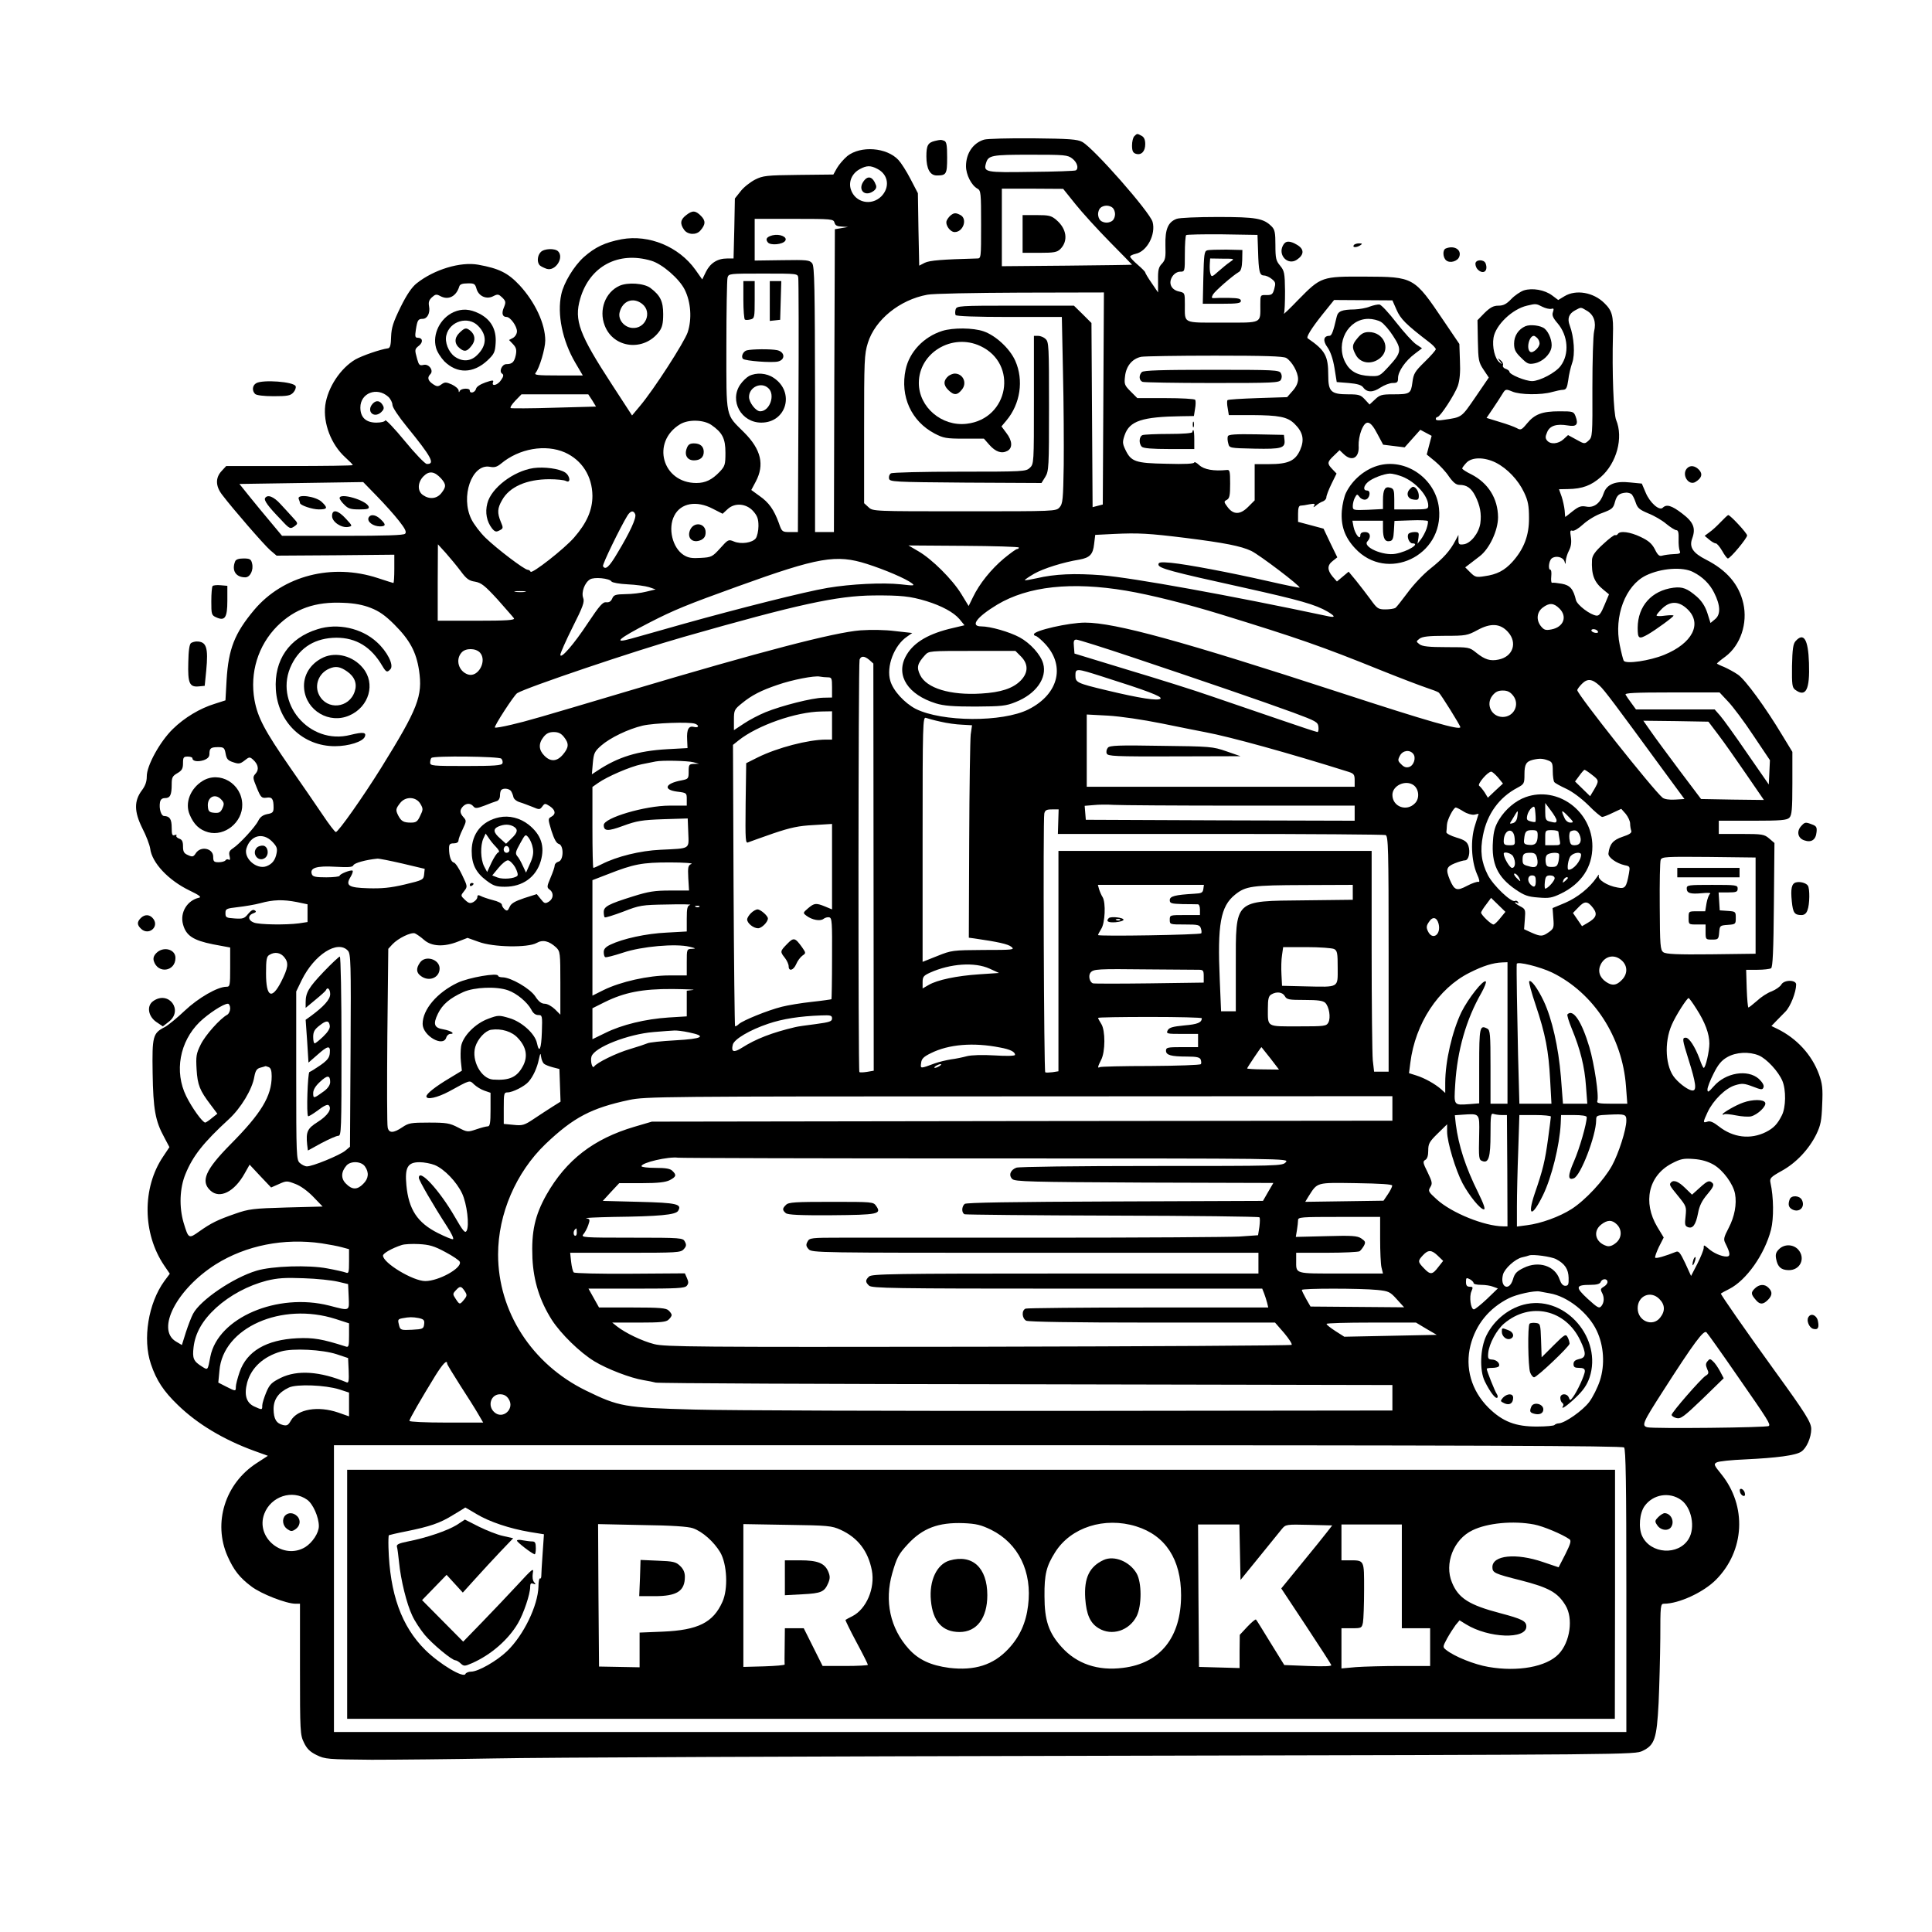 <?xml version="1.0" standalone="no"?>
<!DOCTYPE svg PUBLIC "-//W3C//DTD SVG 20010904//EN"
 "http://www.w3.org/TR/2001/REC-SVG-20010904/DTD/svg10.dtd">
<svg version="1.0" xmlns="http://www.w3.org/2000/svg"
 width="1024pt" height="1024pt" viewBox="0 0 1024 1024"
 preserveAspectRatio="xMidYMid meet">

<g transform="translate(0,1024) scale(0.1,-0.1)"
fill="#000000" stroke="none">
<path d="M6012 9518 c-7 -7 -12 -29 -12 -49 0 -29 5 -39 20 -44 29 -9 50 12
50 51 0 23 -6 37 -19 44 -24 13 -24 13 -39 -2z"/>
<path d="M5216 9500 c-59 -18 -96 -73 -96 -141 0 -45 29 -102 61 -119 18 -10
19 -24 19 -190 0 -180 0 -180 -22 -180 -183 -5 -251 -10 -277 -23 l-29 -15 -4
192 -3 192 -39 75 c-21 41 -50 86 -64 101 -62 67 -200 77 -271 21 -20 -17 -44
-45 -55 -64 l-19 -34 -185 -2 c-170 -2 -188 -4 -230 -25 -25 -13 -60 -40 -76
-61 l-31 -39 -3 -159 -4 -159 -34 0 c-51 0 -89 -24 -112 -70 l-20 -41 -36 51
c-88 123 -246 188 -391 162 -89 -17 -141 -42 -201 -95 -52 -47 -106 -136 -119
-197 -23 -105 6 -246 74 -362 l40 -68 -131 0 c-109 0 -129 2 -119 14 20 24 51
128 51 171 0 89 -54 204 -136 293 -62 66 -109 89 -219 109 -94 17 -234 -25
-327 -99 -25 -20 -52 -59 -85 -126 -39 -80 -48 -108 -50 -156 -1 -44 -5 -60
-16 -62 -43 -6 -137 -39 -173 -59 -80 -47 -147 -149 -160 -243 -12 -95 31
-208 106 -276 22 -20 40 -38 40 -41 0 -3 -151 -5 -335 -5 l-336 0 -24 -26
c-34 -36 -33 -81 3 -127 56 -74 221 -264 254 -293 l34 -29 312 2 312 3 0 -75
c0 -41 -2 -75 -5 -75 -2 0 -39 12 -82 26 -243 80 -503 13 -656 -169 -104 -124
-136 -207 -146 -371 l-6 -108 -56 -18 c-79 -24 -162 -74 -223 -134 -68 -66
-139 -195 -138 -251 0 -28 -8 -50 -26 -74 -42 -56 -41 -113 2 -200 21 -40 39
-89 42 -108 9 -76 97 -169 209 -223 50 -24 65 -35 50 -38 -63 -14 -102 -79
-85 -141 16 -60 54 -85 159 -106 l91 -17 0 -104 c0 -98 -1 -104 -20 -104 -47
0 -149 -59 -221 -127 -41 -39 -89 -78 -106 -87 -63 -32 -67 -48 -64 -243 3
-192 14 -254 61 -340 l28 -53 -34 -51 c-111 -165 -109 -406 6 -576 l30 -44
-29 -39 c-85 -117 -116 -308 -71 -440 29 -86 67 -144 143 -217 104 -101 243
-184 405 -243 l72 -26 -60 -39 c-167 -108 -232 -316 -154 -493 33 -74 64 -114
127 -161 51 -39 185 -91 233 -91 l24 0 0 -347 c0 -330 1 -349 21 -389 15 -32
32 -49 67 -66 45 -22 58 -23 292 -25 135 0 427 3 650 7 223 5 1674 11 3224 14
2819 6 2819 6 2862 26 64 31 75 63 85 254 4 88 8 243 9 344 0 174 1 182 20
182 78 0 208 60 274 126 154 154 166 392 29 561 -39 48 -41 53 -24 62 10 6 78
13 152 16 166 8 267 21 296 41 28 18 53 75 53 120 0 35 -30 83 -191 305 -157
217 -291 410 -288 413 2 2 22 13 44 24 91 46 188 183 222 315 15 60 14 172 -3
248 -5 24 0 30 59 63 77 42 145 115 184 194 23 48 28 72 31 158 4 85 1 110
-17 160 -38 104 -118 190 -219 240 l-33 16 23 24 c13 13 36 37 51 52 27 27 57
104 57 144 0 26 -65 26 -79 -1 -6 -10 -28 -26 -50 -35 -23 -8 -58 -31 -79 -51
-22 -19 -42 -35 -45 -35 -3 0 -7 45 -9 100 l-3 100 60 0 c33 0 65 4 72 8 9 5
13 95 15 336 l3 328 -28 24 c-26 22 -36 24 -148 24 l-119 0 0 35 0 35 179 0
c150 0 182 3 195 16 13 13 16 44 16 182 l0 167 -53 87 c-88 147 -196 295 -235
322 -20 14 -54 32 -74 41 -21 8 -38 17 -38 18 0 2 20 19 45 37 80 60 119 176
95 282 -23 101 -88 176 -198 232 -69 35 -90 66 -73 112 20 55 7 87 -54 133
-55 42 -82 50 -102 30 -18 -18 -69 27 -91 81 l-20 47 -62 6 c-79 9 -124 -10
-140 -57 -17 -52 -51 -79 -92 -71 -28 5 -40 1 -72 -24 -21 -17 -39 -31 -40
-31 0 0 -2 16 -3 35 -2 19 -9 52 -16 73 l-14 39 48 1 c76 1 123 19 174 64 84
74 120 208 81 302 -14 33 -22 252 -17 451 3 101 -4 128 -45 168 -58 58 -151
74 -212 37 l-33 -20 -32 24 c-40 30 -105 41 -150 27 -18 -6 -49 -27 -67 -46
-26 -27 -42 -35 -68 -35 -26 0 -43 -9 -73 -38 l-38 -39 2 -110 c2 -101 4 -113
30 -152 l28 -42 -71 -104 c-75 -109 -70 -106 -167 -120 -28 -5 -43 -3 -43 4 0
6 4 11 9 11 14 0 91 118 108 165 10 31 14 72 11 133 l-3 89 -84 124 c-156 231
-157 232 -416 233 -230 1 -233 0 -354 -123 -46 -48 -80 -80 -76 -73 4 7 6 61
6 119 -1 97 -4 108 -26 135 -22 26 -25 39 -25 109 0 65 -3 82 -20 99 -43 43
-82 50 -286 50 -106 0 -204 -4 -218 -10 -45 -17 -61 -55 -59 -139 2 -65 0 -78
-18 -98 -18 -18 -22 -34 -21 -87 l0 -66 -34 50 c-19 27 -34 53 -34 56 0 4 -18
22 -40 41 -22 19 -40 38 -40 43 0 5 13 11 30 15 60 13 107 103 89 169 -15 53
-312 391 -373 424 -26 14 -68 17 -261 19 -126 1 -243 -2 -259 -7z m468 -101
c25 -19 35 -52 18 -62 -4 -3 -110 -7 -235 -8 -244 -4 -255 -2 -241 46 12 42
29 45 235 45 183 0 198 -1 223 -21z m-1034 -54 c59 -30 68 -98 21 -146 -53
-52 -138 -33 -161 36 -14 42 6 87 48 109 35 19 56 20 92 1z m1050 -187 c36
-45 118 -135 183 -201 64 -65 117 -119 117 -120 0 -1 -155 -3 -345 -5 l-345
-3 0 205 0 206 163 0 162 -1 65 -81z m198 -20 c7 -7 12 -21 12 -33 0 -12 -5
-26 -12 -33 -7 -7 -21 -12 -33 -12 -12 0 -26 5 -33 12 -7 7 -12 21 -12 33 0
12 5 26 12 33 7 7 21 12 33 12 12 0 26 -5 33 -12z m-1475 -78 c4 -15 14 -20
39 -21 l33 -2 -35 -6 -35 -6 -3 -802 -2 -803 -50 0 -50 0 0 703 c-1 599 -3
705 -15 721 -14 18 -27 19 -160 17 l-145 -2 0 110 0 111 209 0 c200 0 209 -1
214 -20z m2245 -150 c3 -109 8 -130 31 -130 10 0 29 -8 42 -19 20 -16 21 -22
13 -52 -8 -30 -14 -33 -42 -33 -32 1 -32 1 -32 -50 0 -103 14 -96 -200 -96
-214 0 -200 -7 -200 95 0 63 0 63 -31 70 -42 9 -58 45 -35 80 10 15 26 25 41
25 25 0 25 1 25 93 0 52 3 97 7 101 4 3 90 5 192 4 l186 -3 3 -85z m-3216 -52
c58 -17 148 -95 177 -153 33 -66 39 -155 16 -226 -18 -53 -180 -305 -254 -392
l-41 -49 -106 163 c-174 267 -202 341 -169 455 50 173 202 254 377 202z m779
-90 c2 -13 3 -321 1 -685 l-3 -663 -42 0 c-41 0 -43 1 -59 48 -26 71 -53 109
-102 143 l-44 32 24 45 c47 89 28 170 -62 260 -100 100 -94 69 -94 457 0 187
3 350 6 363 6 22 8 22 189 22 182 0 183 0 186 -22z m-1705 -60 c12 -39 54 -57
90 -37 22 11 27 10 46 -8 19 -19 20 -25 9 -52 -14 -32 -8 -51 14 -51 20 0 55
-49 55 -76 0 -13 -9 -28 -21 -35 l-21 -11 21 -22 c17 -18 20 -30 15 -57 -8
-38 -19 -49 -50 -49 -24 0 -41 -40 -22 -51 8 -5 7 -15 -6 -33 -17 -27 -52 -37
-43 -12 5 12 -2 12 -40 -1 -28 -10 -48 -23 -50 -34 -5 -20 -33 -27 -33 -9 0
15 -47 12 -53 -2 -4 -9 -6 -8 -6 2 -1 9 -17 23 -36 32 -30 13 -37 14 -55 1
-18 -13 -24 -13 -45 1 -27 18 -32 35 -14 53 19 19 -8 56 -36 49 -21 -5 -25 -1
-34 31 -14 51 -14 52 11 72 22 19 18 41 -9 41 -13 0 -14 8 -9 42 8 51 12 58
36 58 25 0 41 31 34 67 -4 21 0 33 15 47 19 17 24 18 46 6 42 -22 83 -1 99 51
3 12 16 17 44 17 36 1 40 -2 48 -30z m3322 -580 l-3 -562 -27 -7 -27 -7 -3
488 -3 488 -46 46 -47 46 -310 0 c-301 0 -311 -1 -317 -20 -3 -11 -3 -24 0
-30 4 -6 108 -10 284 -10 l279 0 6 -292 c4 -161 5 -384 4 -494 -3 -182 -5
-204 -22 -223 -19 -21 -24 -21 -504 -21 -485 0 -486 0 -509 22 l-23 21 0 393
c0 365 1 396 20 457 38 122 168 228 315 255 28 6 249 10 493 11 l443 1 -3
-562z m1554 470 c21 -48 48 -76 172 -171 20 -15 36 -32 36 -38 0 -5 -26 -35
-59 -67 -52 -51 -59 -62 -65 -109 -8 -60 -13 -63 -104 -63 -58 0 -69 -3 -94
-27 l-29 -27 -25 27 c-22 24 -32 27 -87 27 -93 0 -107 14 -107 101 0 103 -16
132 -109 196 -9 6 19 52 78 126 l62 77 154 -1 155 -1 22 -50z m773 16 c16 -8
37 -13 47 -11 13 4 15 1 9 -17 -6 -16 -1 -30 25 -60 55 -65 63 -162 16 -225
-26 -36 -110 -80 -151 -81 -36 0 -121 35 -121 50 0 5 -9 11 -19 15 -11 3 -18
12 -15 19 3 7 -3 19 -13 27 -17 13 -17 13 -3 -6 14 -19 14 -19 -2 -6 -25 19
-40 82 -32 131 11 67 99 152 178 170 46 11 48 11 81 -6z m236 -21 c37 -22 50
-60 38 -110 -5 -21 -9 -155 -9 -299 1 -252 0 -261 -20 -279 -21 -19 -22 -19
-65 5 l-44 24 -24 -22 c-27 -25 -69 -29 -87 -7 -10 12 -10 21 0 44 14 35 50
46 110 36 46 -8 57 5 41 48 -10 26 -13 27 -86 27 -91 0 -131 -15 -172 -65 -28
-34 -33 -36 -54 -24 -13 7 -54 22 -92 33 l-68 21 34 50 c19 28 41 62 50 77 16
26 18 27 52 13 41 -18 154 -19 210 -3 22 6 49 12 60 12 16 1 21 10 27 51 3 28
13 69 21 92 16 44 10 137 -13 198 -14 36 -5 62 28 80 34 18 29 18 63 -2z
m-1594 -250 c30 -18 63 -75 63 -112 0 -20 -10 -42 -29 -63 l-29 -33 -155 -5
c-86 -3 -158 -7 -161 -11 -3 -3 -3 -22 1 -42 l6 -37 121 0 c145 -1 189 -9 227
-46 45 -44 54 -84 30 -139 -26 -58 -63 -75 -166 -75 l-75 0 0 -96 0 -96 -35
-35 c-42 -42 -78 -42 -109 0 -20 27 -20 29 -3 38 14 8 17 24 17 85 0 66 -2 75
-17 73 -70 -7 -121 2 -147 26 -14 13 -26 19 -26 14 0 -7 -50 -10 -147 -7 -167
3 -188 11 -219 76 -15 32 -15 41 -3 76 26 75 92 97 301 100 l66 1 6 38 c4 21
4 42 1 48 -4 5 -74 9 -157 9 l-150 0 -35 35 c-33 33 -35 39 -30 81 6 54 38 93
86 103 18 3 193 6 389 6 265 0 363 -3 379 -12z m-4759 -206 c12 -11 22 -31 22
-43 0 -13 32 -61 76 -115 132 -162 152 -200 106 -198 -9 0 -62 55 -116 121
-55 67 -102 116 -104 110 -2 -7 -23 -12 -47 -12 -56 0 -85 28 -85 80 0 77 88
111 148 57z m1081 -19 l20 -33 -222 -6 c-122 -4 -226 -4 -230 -2 -5 3 6 20 24
39 l33 34 177 0 177 0 21 -32z m631 -130 c59 -41 75 -72 75 -148 0 -63 -3 -71
-30 -100 -41 -43 -76 -60 -124 -60 -181 0 -241 217 -87 311 44 27 124 25 166
-3z m3530 -47 l31 -58 57 -7 57 -7 41 46 42 47 30 -16 30 -16 -13 -49 -13 -50
44 -36 c24 -20 58 -56 74 -81 23 -32 38 -44 56 -44 38 0 62 -17 83 -58 26 -51
34 -96 27 -146 -8 -53 -52 -107 -89 -111 -23 -3 -27 0 -27 23 l0 27 -16 -30
c-28 -54 -64 -94 -133 -149 -38 -30 -92 -88 -121 -128 -30 -40 -58 -76 -64
-80 -6 -4 -30 -8 -53 -8 -38 0 -44 4 -79 53 -21 28 -55 73 -77 100 l-39 47
-31 -26 -31 -26 -23 26 c-29 35 -29 60 1 83 l24 19 -37 76 -36 76 -67 18 -68
18 0 43 c0 30 4 43 14 43 7 0 28 3 46 7 27 5 32 3 25 -8 -6 -10 -3 -9 11 2 10
9 27 19 37 22 9 4 17 13 17 21 0 9 12 40 27 71 l27 55 -22 23 c-29 30 -28 38
8 72 l30 29 23 -22 c44 -41 83 -18 78 47 -1 21 5 56 14 79 24 60 47 56 85 -17z
m-4306 -99 c91 -41 145 -126 146 -230 0 -76 -30 -144 -97 -221 -52 -60 -226
-196 -231 -181 -2 5 -9 10 -15 10 -17 0 -162 110 -223 169 -29 28 -62 72 -75
98 -60 120 2 296 97 279 25 -5 38 -1 60 17 96 80 235 104 338 59z m4934 -54
c61 -31 119 -92 150 -158 21 -44 26 -71 26 -135 1 -93 -27 -165 -88 -233 -42
-46 -82 -67 -148 -76 -43 -7 -50 -5 -75 20 l-27 27 21 16 c12 9 37 28 56 43
52 40 97 137 97 207 -1 99 -52 181 -142 227 -27 13 -48 27 -48 31 0 4 10 17
22 30 29 31 95 31 156 1z m-5590 -84 c27 -31 28 -44 1 -78 -24 -30 -63 -34
-97 -10 -31 21 -29 68 3 100 30 30 58 26 93 -12z m-223 -225 c33 -42 41 -59
32 -68 -8 -8 -103 -11 -331 -11 l-321 0 -60 72 c-33 39 -84 101 -113 137 l-53
66 328 5 328 5 73 -75 c40 -41 93 -100 117 -131z m6531 143 c6 -4 16 -23 23
-44 10 -31 20 -39 67 -59 31 -12 74 -37 96 -56 22 -18 46 -33 53 -33 10 0 13
-14 12 -47 -1 -27 2 -55 6 -63 6 -13 0 -16 -33 -17 -23 -1 -50 -5 -60 -8 -15
-5 -24 3 -39 34 -16 30 -33 45 -75 65 -56 27 -110 34 -121 16 -4 -6 -10 -8
-14 -6 -4 3 -33 -19 -64 -48 -43 -39 -57 -60 -59 -82 -4 -81 11 -120 62 -161
l28 -23 -24 -57 c-18 -44 -28 -57 -42 -56 -34 4 -102 56 -109 82 -14 59 -31
79 -75 87 -24 4 -47 7 -52 5 -4 -1 -6 14 -4 34 2 19 0 35 -4 35 -14 0 -9 47 6
60 21 17 60 8 68 -15 5 -18 6 -18 7 3 1 13 8 37 17 54 11 21 14 43 10 71 -5
32 -4 38 8 34 8 -3 32 11 57 34 24 22 68 49 101 60 53 20 59 25 68 60 10 35
22 45 60 48 8 0 20 -3 26 -7z m-4867 -79 l51 -26 26 24 c38 36 99 31 136 -10
22 -25 28 -41 28 -79 0 -26 -7 -55 -14 -65 -18 -24 -78 -33 -116 -17 -29 12
-31 11 -73 -36 -41 -45 -46 -48 -103 -51 -46 -3 -66 0 -90 15 -60 38 -85 142
-50 209 34 67 118 82 205 36z m-412 -29 c7 -19 -28 -95 -95 -206 -43 -73 -63
-91 -76 -69 -5 8 92 207 130 269 17 26 32 28 41 6z m2916 -125 c207 -26 294
-43 349 -69 42 -20 264 -188 256 -195 -1 -1 -77 14 -168 35 -207 47 -425 88
-513 97 -56 5 -67 3 -67 -9 0 -20 64 -37 454 -123 296 -66 378 -89 443 -127
40 -24 42 -32 6 -25 -527 112 -1037 204 -1203 218 -143 11 -249 7 -346 -16
-32 -7 -60 -12 -62 -10 -2 2 20 17 49 34 49 28 154 61 240 75 55 10 72 27 78
82 l6 49 100 5 c128 6 184 3 378 -21z m-3842 -175 c31 -42 44 -52 77 -57 33
-6 51 -20 119 -94 43 -49 83 -94 87 -100 6 -10 -37 -13 -198 -13 l-206 0 0
203 1 202 41 -45 c22 -25 58 -68 79 -96z m2959 124 c0 -5 -4 -8 -9 -8 -6 0
-37 -23 -70 -50 -68 -57 -130 -134 -164 -205 l-23 -47 -39 64 c-48 78 -156
185 -227 226 l-53 31 292 -2 c161 -1 293 -5 293 -9z m-805 -87 c94 -30 207
-78 239 -103 16 -13 9 -13 -60 -5 -95 10 -263 2 -388 -19 -119 -20 -471 -109
-761 -190 -126 -36 -252 -71 -280 -79 -100 -28 -68 0 95 84 132 68 201 96 470
193 429 155 522 171 685 119z m4379 -43 c50 -25 88 -63 111 -109 34 -67 36
-116 5 -141 l-24 -20 -17 54 c-12 36 -30 63 -56 86 -50 43 -75 53 -123 47
-116 -15 -189 -97 -190 -212 0 -59 6 -63 55 -35 40 23 135 92 135 99 0 3 -20
3 -45 0 -25 -4 -45 -3 -45 1 0 5 14 21 30 37 43 41 89 40 135 -5 78 -76 25
-180 -125 -241 -76 -31 -202 -50 -214 -31 -3 5 -13 43 -21 83 -32 152 30 316
139 369 81 39 194 47 250 18z m-5733 -50 c4 -6 42 -13 85 -15 44 -2 95 -9 114
-15 l35 -12 -50 -12 c-27 -7 -77 -13 -110 -13 -52 -1 -62 -4 -70 -23 -7 -16
-17 -22 -32 -20 -18 2 -35 -17 -97 -110 -75 -114 -146 -195 -146 -168 0 8 29
74 65 146 55 109 64 134 56 155 -11 30 8 81 36 98 21 14 104 6 114 -11z m2729
-49 c125 -21 318 -69 500 -125 406 -125 534 -169 850 -297 102 -41 210 -82
240 -92 30 -10 60 -21 66 -26 11 -9 114 -174 114 -183 0 -18 -165 29 -640 184
-834 272 -1190 370 -1349 370 -85 0 -271 -42 -271 -62 0 -4 4 -8 8 -8 5 0 23
-14 41 -32 121 -118 87 -275 -78 -358 -138 -69 -458 -67 -598 3 -59 31 -119
96 -134 148 -23 75 20 189 89 235 l27 19 -90 10 c-54 7 -127 8 -185 4 -139
-11 -523 -111 -1225 -320 -494 -147 -539 -160 -624 -180 -46 -11 -86 -18 -88
-15 -6 6 102 172 118 182 48 30 622 224 882 298 609 174 813 218 1007 220 145
1 194 -4 280 -30 81 -25 144 -59 175 -95 l27 -33 -84 -20 c-120 -31 -193 -78
-229 -148 -51 -100 14 -200 161 -246 42 -13 91 -17 210 -17 138 1 162 3 213
24 107 42 168 127 146 204 -13 47 -68 108 -125 139 -54 29 -155 58 -203 58
-61 0 -25 49 84 115 164 98 394 123 685 74z m-3187 -6 c-13 -2 -35 -2 -50 0
-16 2 -5 4 22 4 28 0 40 -2 28 -4z m-818 -85 c44 -17 77 -40 125 -88 82 -82
116 -145 131 -243 20 -136 -5 -201 -201 -517 -96 -154 -227 -340 -240 -340 -5
0 -37 42 -71 93 -34 50 -111 163 -172 250 -135 195 -171 264 -188 356 -26 146
19 290 120 392 94 93 202 131 351 124 58 -2 105 -11 145 -27z m6300 -3 c44
-43 22 -99 -42 -111 -31 -6 -39 -3 -55 16 -27 33 -23 75 8 99 35 27 59 26 89
-4z m-272 -125 c51 -57 26 -131 -51 -146 -43 -9 -72 0 -117 36 -37 30 -39 30
-159 30 -93 0 -127 4 -142 15 -19 15 -19 15 0 30 15 11 48 15 135 15 110 0
119 2 171 30 71 39 122 36 163 -10z m477 0 c0 -5 -9 -6 -20 -3 -11 3 -17 9
-15 14 7 10 35 1 35 -11z m-2467 -134 c370 -124 691 -234 852 -293 121 -45
130 -50 133 -75 2 -16 -1 -28 -5 -28 -5 0 -99 31 -209 69 -109 37 -269 92
-354 121 -85 30 -283 92 -440 139 l-285 87 -3 37 c-3 29 0 37 13 37 9 0 143
-42 298 -94z m-3459 25 c39 -43 -9 -133 -63 -116 -50 16 -69 79 -34 117 21 24
75 23 97 -1z m2867 -20 c40 -40 40 -86 -1 -128 -41 -42 -106 -63 -210 -69
-163 -10 -289 28 -323 98 -20 41 -15 61 26 106 20 22 25 22 250 22 l229 0 29
-29z m-803 -19 l21 -19 1 -1079 1 -1079 -35 -6 c-20 -3 -38 -4 -41 -1 -7 8 -6
2167 1 2186 8 21 26 20 52 -2z m1235 -88 c234 -74 319 -106 308 -117 -13 -13
-110 2 -285 44 -159 38 -166 42 -166 79 0 39 5 38 143 -6z m-1455 -4 c20 0 22
-5 22 -53 l0 -54 -47 -1 c-58 -1 -220 -42 -306 -77 -34 -14 -86 -41 -114 -60
l-53 -35 0 54 c0 52 2 56 43 89 51 42 102 68 188 97 77 27 196 50 224 44 11
-2 30 -4 43 -4z m4090 -44 c24 -21 88 -107 325 -431 l125 -170 -50 -3 c-30 -2
-56 2 -66 10 -49 40 -452 548 -452 570 0 5 11 20 25 34 29 29 54 26 93 -10z
m-458 -53 c37 -47 4 -113 -55 -113 -59 0 -92 66 -55 113 16 20 30 27 55 27 25
0 39 -7 55 -27z m1139 -31 c25 -26 86 -107 134 -180 l88 -131 -3 -65 -3 -64
-115 166 c-63 92 -127 181 -143 199 l-29 33 -209 0 -208 0 -24 33 c-13 17 -27
38 -31 45 -6 9 46 12 245 12 l253 0 45 -48z m-4749 -127 l0 -75 -32 0 c-94 0
-258 -43 -361 -94 l-62 -31 -3 -214 c-2 -201 -1 -213 15 -205 10 4 69 25 132
47 92 31 134 40 213 44 l98 6 0 -227 0 -226 -36 15 c-49 20 -58 19 -91 -9 -28
-24 -28 -25 -8 -40 29 -22 73 -30 90 -16 8 6 21 10 30 8 15 -3 16 -27 15 -218
0 -118 -2 -215 -3 -216 -1 -1 -48 -8 -104 -14 -56 -6 -128 -18 -159 -26 -76
-19 -205 -72 -227 -91 -9 -9 -19 -14 -21 -12 -2 2 -6 339 -8 747 l-3 744 30
24 c99 79 303 151 438 153 l57 1 0 -75z m1750 10 c96 -20 200 -40 230 -46 129
-24 444 -111 758 -210 28 -9 32 -15 32 -45 l0 -34 -710 0 -710 0 0 192 0 191
113 -6 c67 -4 183 -21 287 -42z m-1175 10 c33 -8 84 -15 114 -16 l53 -3 -7
-49 c-3 -28 -7 -281 -8 -564 l-2 -513 30 -4 c125 -18 178 -30 195 -44 20 -16
11 -17 -147 -17 -164 -1 -170 -2 -245 -32 l-78 -31 0 650 c0 615 1 650 18 643
9 -3 44 -13 77 -20z m4123 -70 c29 -38 95 -132 147 -208 l94 -137 -167 2 -166
3 -113 150 c-62 83 -131 176 -153 208 l-40 57 173 -2 172 -3 53 -70z m-5424
59 c24 -9 19 -23 -5 -17 -29 8 -40 -13 -37 -67 l2 -45 -109 -6 c-155 -9 -259
-41 -369 -114 l-29 -19 5 59 c5 53 9 62 44 93 48 42 144 88 220 106 60 14 249
21 278 10z m-695 -70 c28 -35 26 -56 -5 -93 -32 -38 -66 -40 -99 -6 -30 30
-32 64 -4 99 15 19 30 26 54 26 24 0 39 -7 54 -26z m-1793 -89 c5 -28 12 -36
40 -45 29 -10 37 -9 60 9 25 20 28 20 45 5 28 -25 33 -53 14 -74 -16 -18 -16
-22 6 -75 21 -52 26 -56 51 -53 30 5 38 -6 38 -52 0 -25 -5 -30 -34 -35 -23
-5 -37 -15 -47 -35 -16 -33 -99 -123 -134 -146 -20 -13 -23 -22 -18 -42 4 -16
2 -23 -5 -18 -6 3 -13 2 -17 -4 -3 -5 -19 -10 -36 -10 -25 0 -29 4 -29 29 0
45 -66 59 -92 19 -13 -20 -18 -21 -42 -10 -21 9 -26 18 -26 46 0 26 -5 36 -20
41 -11 4 -18 11 -15 16 3 5 -1 6 -9 3 -13 -5 -16 2 -16 39 0 45 -10 61 -40 62
-16 0 -28 39 -22 73 3 15 11 22 27 22 27 0 35 17 35 73 0 36 4 44 30 59 24 14
30 24 30 53 0 31 3 35 25 35 14 0 25 -4 25 -9 0 -16 29 -20 60 -10 21 8 30 17
30 33 0 30 7 36 46 36 30 0 34 -3 40 -35z m6294 0 c17 -20 4 -62 -21 -70 -15
-5 -28 -1 -42 14 -19 18 -19 23 -7 46 15 28 51 33 70 10z m-4833 -26 c6 -6 9
-18 6 -25 -4 -11 -43 -14 -194 -14 -177 0 -189 1 -189 18 0 10 3 22 7 25 12
12 358 8 370 -4z m5547 -9 c23 -8 26 -15 26 -57 0 -27 4 -53 8 -58 4 -6 32
-21 62 -35 33 -15 80 -50 118 -87 34 -35 68 -63 74 -63 6 0 32 10 56 22 l45
21 24 -27 c12 -15 23 -38 23 -51 0 -13 3 -30 6 -38 4 -11 -9 -20 -46 -32 -51
-17 -69 -39 -75 -89 -2 -20 42 -52 87 -62 27 -5 28 -8 22 -42 -14 -76 -20 -84
-61 -76 -54 9 -106 42 -99 63 3 9 -2 5 -11 -9 -37 -55 -102 -107 -167 -135
l-67 -28 4 -54 c4 -49 2 -55 -23 -73 -34 -24 -43 -25 -93 -3 l-39 18 4 53 c4
50 3 54 -24 68 -15 8 -28 17 -28 20 0 3 5 2 12 -2 7 -4 8 -3 4 5 -4 6 -11 9
-16 6 -18 -11 -115 81 -144 137 -35 69 -42 129 -26 210 22 114 86 202 183 253
35 19 37 22 37 71 0 53 9 68 45 77 34 8 53 7 79 -3z m-4529 -10 l30 -8 -27 -1
c-26 -1 -28 -4 -28 -41 0 -37 -2 -39 -37 -46 -88 -16 -101 -50 -23 -60 49 -6
50 -7 50 -40 l0 -34 -91 0 c-130 0 -349 -65 -349 -103 0 -33 22 -34 103 -4 71
26 99 31 212 35 l130 4 3 -76 c3 -89 14 -82 -148 -90 -107 -5 -230 -35 -312
-77 -21 -11 -40 -19 -43 -19 -3 0 -5 96 -5 214 l0 215 30 21 c48 34 171 87
230 99 30 6 64 13 75 15 34 7 169 4 200 -4z m4762 -66 c39 -30 39 -32 12 -79
l-21 -35 -40 39 -40 39 23 31 c12 17 25 31 27 31 3 0 20 -11 39 -26z m-497
-15 l26 -32 -40 -37 -40 -38 -17 28 c-10 15 -23 31 -29 35 -12 8 45 75 64 75
5 0 21 -14 36 -31z m-447 -41 c28 -21 32 -70 7 -95 -44 -47 -120 -19 -120 44
0 50 71 82 113 51z m-4785 -30 c5 -7 11 -22 13 -32 2 -11 17 -23 34 -28 17 -5
47 -17 68 -25 35 -15 38 -15 51 2 13 18 15 18 40 2 30 -20 34 -42 8 -56 -18
-10 -18 -12 1 -75 14 -43 26 -66 39 -69 27 -8 26 -87 -2 -94 -11 -3 -20 -12
-20 -20 0 -8 -10 -37 -22 -65 -20 -47 -20 -52 -5 -63 23 -17 21 -48 -4 -64
-20 -12 -24 -10 -43 14 l-21 26 -66 -21 c-50 -17 -70 -28 -78 -47 -9 -21 -14
-23 -26 -13 -8 7 -15 18 -15 25 0 7 -21 18 -47 24 -27 7 -56 17 -65 22 -13 7
-18 5 -18 -6 0 -8 -9 -19 -21 -26 -17 -9 -25 -7 -45 12 -23 22 -23 22 -4 46
19 24 18 25 -11 86 -16 34 -35 63 -43 65 -15 3 -26 33 -26 75 0 22 4 27 25 27
15 0 25 6 25 15 0 8 10 35 22 59 20 43 21 46 5 64 -21 23 -21 39 -3 58 18 18
40 18 55 0 10 -12 19 -11 59 4 26 11 55 21 65 24 10 3 17 15 17 29 0 13 3 27
7 30 11 11 40 8 51 -5z m-479 -70 c14 -24 14 -30 -2 -62 -14 -31 -22 -36 -49
-36 -39 0 -51 7 -67 37 -15 30 -14 36 10 67 29 37 86 34 108 -6z m4342 -8
l609 0 0 -40 0 -40 -712 2 -713 3 -3 37 -3 37 48 4 c26 3 75 3 107 1 32 -2
333 -4 667 -4z m1186 -31 c19 -12 44 -19 57 -17 l23 5 -19 -61 c-25 -76 -20
-188 10 -258 14 -30 16 -45 8 -42 -6 2 -34 -7 -60 -21 -55 -29 -67 -25 -92 33
-22 54 -18 68 26 86 22 9 47 16 55 16 19 0 29 42 18 77 -8 22 -20 31 -64 44
-30 9 -54 22 -53 28 1 6 2 23 3 39 1 27 35 92 47 92 4 0 22 -9 41 -21z m-2148
-54 l-2 -65 860 0 c474 0 868 -3 877 -6 14 -6 16 -66 16 -630 l0 -624 -39 0
-38 0 -7 61 c-3 34 -6 298 -6 585 l0 524 -830 0 -830 0 0 -584 0 -584 -32 -5
c-18 -2 -35 -3 -38 0 -7 6 -12 1343 -5 1371 4 18 12 22 41 22 l35 0 -2 -65z
m-4167 -105 c25 -26 29 -36 24 -62 -7 -37 -23 -57 -53 -69 -53 -20 -123 42
-107 94 21 69 86 87 136 37z m7863 -340 l0 -255 -235 -3 c-182 -2 -240 1 -254
11 -16 12 -18 34 -19 242 -1 127 1 238 5 248 7 16 26 17 255 15 l248 -3 0
-255z m-7172 223 l118 -28 -3 -29 c-3 -29 -6 -31 -103 -54 -76 -18 -122 -22
-193 -20 -105 3 -122 14 -94 60 9 15 14 30 11 33 -7 7 -69 -17 -69 -27 0 -4
-32 -8 -70 -8 -56 0 -72 3 -77 16 -13 34 25 46 124 40 72 -4 92 -2 96 8 5 12
66 29 127 35 8 1 68 -11 133 -26z m1532 -2 c-18 -7 -20 -16 -17 -75 l4 -66
-99 0 c-83 0 -115 -5 -198 -31 -131 -41 -155 -54 -155 -83 0 -12 2 -25 5 -28
3 -3 47 11 98 30 87 34 99 36 232 38 77 2 132 1 123 -2 -15 -5 -18 -17 -18
-73 l0 -68 -107 -6 c-108 -5 -231 -32 -298 -64 -25 -12 -35 -23 -35 -39 0 -13
3 -25 8 -27 4 -3 46 8 95 24 98 33 279 49 352 31 33 -8 35 -10 13 -11 -28 -1
-28 -2 -28 -71 l0 -70 -94 0 c-109 0 -257 -33 -348 -78 l-58 -29 0 306 0 306
83 32 c135 53 180 62 327 62 75 0 126 -4 115 -8z m2713 -133 c-3 -20 -10 -23
-48 -25 -102 -6 -130 -13 -130 -34 0 -17 8 -19 68 -21 37 0 73 -1 80 -1 7 1
12 -11 12 -28 l0 -29 -80 0 c-79 0 -80 0 -80 -25 0 -25 1 -25 79 -25 72 0 80
-2 86 -21 4 -11 4 -23 2 -26 -8 -8 -547 -17 -547 -9 0 4 8 18 17 33 20 31 25
138 7 168 -7 11 -15 30 -19 43 l-6 22 281 0 281 0 -3 -22z m792 -17 l0 -40
-257 -3 c-375 -4 -363 8 -363 -350 l0 -238 -39 0 -39 0 -7 167 c-13 294 4 389
81 451 57 46 90 50 367 51 l257 1 0 -39z m782 -137 c-15 -19 -31 -34 -36 -34
-13 0 -66 51 -66 63 0 4 12 24 27 43 l26 35 38 -37 38 -37 -27 -33z m-6379 85
l57 -12 0 -47 0 -47 -46 -7 c-70 -9 -209 -7 -238 4 -32 12 -34 38 -4 49 16 6
18 10 8 16 -9 6 -20 -1 -35 -19 -19 -24 -27 -27 -71 -24 -45 3 -49 5 -49 28 0
23 4 25 65 32 36 4 90 13 120 21 69 19 121 20 193 6z m6871 -32 c24 -32 17
-52 -30 -79 l-29 -17 -24 35 -24 35 29 30 c33 35 49 34 78 -4z m-4737 7 c-3
-3 -12 -4 -19 -1 -8 3 -5 6 6 6 11 1 17 -2 13 -5z m3918 -91 c14 -57 -33 -90
-57 -38 -9 19 -8 29 6 49 19 30 42 25 51 -11z m-5377 -85 c40 -35 106 -38 181
-8 l49 19 59 -21 c76 -29 261 -32 307 -6 33 19 66 11 104 -24 21 -21 22 -28
22 -189 l0 -167 -29 29 c-17 16 -40 29 -54 29 -17 0 -32 11 -50 39 -28 42
-130 101 -174 101 -12 0 -23 4 -23 8 0 18 -156 -9 -215 -37 -109 -52 -185
-142 -185 -218 0 -62 108 -125 125 -73 3 11 13 20 21 20 30 0 4 17 -35 24 -50
8 -57 27 -30 83 24 49 62 82 135 115 58 26 176 31 237 9 46 -16 102 -63 123
-102 9 -19 22 -29 37 -29 21 0 22 -3 19 -90 -3 -91 -14 -116 -26 -59 -10 50
-81 114 -147 133 -54 16 -59 16 -112 -4 -68 -25 -133 -91 -143 -145 -3 -20 -4
-58 -1 -83 l5 -47 -66 -40 c-74 -44 -122 -82 -122 -96 0 -20 58 -7 120 26 115
63 108 61 133 37 13 -12 37 -27 55 -33 l32 -11 0 -89 c0 -71 -3 -89 -15 -89
-8 0 -35 -7 -61 -16 -45 -15 -48 -15 -96 10 -44 23 -62 26 -154 26 -96 0 -108
-2 -142 -25 -46 -31 -70 -32 -77 -2 -4 13 -4 232 -2 486 l5 462 22 24 c30 32
98 65 119 58 9 -4 31 -19 49 -35z m-404 -57 c15 -17 17 -60 14 -529 l-3 -510
-25 -21 c-29 -24 -177 -85 -204 -83 -10 0 -27 9 -37 18 -18 16 -19 39 -19 463
l0 446 29 60 c67 136 191 215 245 156z m5227 9 c17 -9 19 -22 19 -100 0 -107
10 -102 -170 -98 l-125 3 -3 60 c-2 33 -1 79 3 103 l6 42 125 0 c69 0 134 -5
145 -10z m-5563 -45 c23 -29 19 -56 -18 -129 -50 -97 -80 -81 -80 45 0 73 3
90 18 98 29 18 60 12 80 -14z m7089 -17 c31 -29 30 -72 -2 -103 -28 -29 -51
-31 -83 -9 -35 24 -45 59 -27 94 24 45 74 54 112 18z m-607 -383 l0 -375 -45
0 -45 0 0 195 c0 175 -2 195 -17 203 -40 21 -43 9 -43 -198 l0 -198 -49 -4
c-88 -6 -85 -10 -78 106 11 179 58 343 139 484 16 29 27 56 23 60 -13 12 -93
-90 -129 -162 -49 -102 -86 -261 -86 -375 l0 -54 -22 20 c-32 28 -87 59 -132
73 l-38 12 7 55 c26 208 148 394 313 477 73 37 125 53 175 55 l27 1 0 -375z
m237 320 c220 -108 372 -341 391 -602 l7 -93 -82 0 c-67 0 -81 3 -77 14 10 26
-16 198 -42 286 -41 137 -86 204 -116 174 -4 -3 7 -38 23 -77 45 -109 68 -201
75 -304 l7 -93 -64 0 -65 0 -11 143 c-13 158 -47 307 -91 401 -32 67 -67 115
-77 105 -3 -4 12 -60 34 -125 52 -155 69 -243 77 -397 l7 -127 -85 0 -85 0 -7
258 c-5 219 -9 462 -7 483 2 15 123 -15 188 -46z m-2982 21 l50 -23 -104 -7
c-122 -8 -223 -30 -268 -56 l-33 -19 0 33 c0 29 5 35 40 51 107 48 236 57 315
21z m1108 -6 c24 0 27 -4 27 -34 l0 -34 -287 -4 c-159 -2 -293 -2 -300 0 -18
6 -26 41 -13 57 16 19 34 20 305 17 132 -1 252 -2 268 -2z m-2680 -107 l-33
-4 0 -68 0 -68 -97 -6 c-121 -8 -247 -38 -335 -82 l-68 -33 0 82 0 82 64 32
c105 52 200 71 361 70 77 -1 125 -3 108 -5z m3137 -33 c10 -18 21 -20 105 -20
71 0 97 -4 109 -15 21 -21 30 -78 17 -104 -11 -20 -19 -21 -160 -21 -170 0
-161 -6 -161 95 0 50 4 66 18 74 28 17 60 13 72 -9z m2182 -68 c45 -70 68
-131 68 -183 0 -41 -20 -129 -30 -129 -3 0 -13 21 -22 48 -24 64 -55 112 -73
112 -20 0 -19 -9 14 -114 40 -127 45 -166 22 -166 -19 0 -64 31 -93 65 -51 58
-59 190 -17 284 20 47 80 141 89 141 3 0 22 -26 42 -58z m-7772 3 c0 -13 -7
-28 -15 -33 -39 -21 -117 -109 -141 -158 -24 -48 -26 -63 -22 -132 5 -83 17
-112 74 -187 l36 -48 -29 -23 c-15 -13 -31 -23 -35 -24 -14 0 -70 77 -101 140
-64 130 -35 289 71 393 47 45 126 97 150 97 6 0 12 -11 12 -25z m3190 -53 c0
-16 -13 -20 -87 -30 -49 -6 -97 -13 -108 -16 -123 -29 -208 -62 -282 -109 -44
-28 -59 -23 -49 16 7 29 90 78 188 111 77 26 167 40 281 44 49 2 57 0 57 -16z
m1960 1 c-1 -23 -22 -32 -93 -38 -61 -6 -80 -11 -88 -26 -9 -18 -5 -19 76 -19
l85 0 0 -35 0 -35 -85 0 c-77 0 -85 -2 -85 -19 0 -23 26 -31 111 -31 52 0 68
-4 73 -16 3 -9 4 -20 1 -24 -3 -5 -123 -9 -267 -10 -143 0 -265 -3 -269 -6
-13 -8 -11 3 7 38 23 43 23 157 1 191 -9 14 -17 29 -17 32 0 3 124 5 275 5
151 0 275 -3 275 -7z m-3624 -106 c43 -46 52 -94 28 -143 -32 -63 -72 -82
-161 -76 -63 5 -115 101 -94 173 13 43 53 86 84 91 55 8 111 -9 143 -45z m906
31 c97 -20 72 -34 -73 -42 -73 -4 -139 -11 -148 -16 -9 -4 -50 -18 -91 -30
-73 -21 -178 -73 -191 -93 -10 -14 -21 30 -14 53 15 49 194 119 330 130 50 4
99 8 109 8 11 1 46 -3 78 -10z m1648 -80 c55 -10 80 -23 80 -39 0 -6 -46 -7
-107 -3 -66 4 -124 2 -148 -4 -22 -6 -60 -14 -85 -17 -24 -4 -63 -13 -85 -21
-78 -29 -77 -29 -73 1 2 23 13 34 52 53 94 47 225 58 366 30z m1433 -57 l46
-60 -85 1 c-46 0 -84 3 -84 5 0 4 73 113 76 113 0 0 22 -27 47 -59z m-3850
-29 c7 -6 28 -14 47 -19 l35 -9 3 -87 3 -86 -43 -27 c-24 -15 -68 -44 -98 -64
-51 -34 -60 -37 -108 -32 l-52 5 0 83 c0 78 1 84 20 84 27 0 90 32 111 56 25
28 46 75 55 119 8 35 9 36 12 13 2 -14 9 -31 15 -36z m6439 44 c42 -18 104
-85 125 -135 20 -47 19 -141 -3 -183 -23 -46 -43 -67 -84 -88 -82 -41 -174
-30 -250 30 -28 22 -46 30 -60 25 -25 -8 -25 -5 1 51 30 63 95 127 146 142 36
11 48 10 93 -7 46 -18 52 -18 57 -4 4 10 -5 26 -25 45 -59 52 -176 33 -239
-40 -28 -32 -33 -34 -33 -16 0 11 15 50 33 85 24 48 42 69 72 86 47 27 116 30
167 9z m-4342 -56 c-8 -5 -19 -10 -25 -10 -5 0 -3 5 5 10 8 5 20 10 25 10 6 0
3 -5 -5 -10z m-3556 -6 c11 -4 16 -19 16 -48 0 -106 -55 -197 -220 -363 -131
-133 -158 -194 -105 -243 49 -46 127 -8 182 91 l26 46 57 -61 57 -60 41 18
c40 18 43 18 87 1 28 -10 66 -38 96 -69 l49 -51 -192 -5 c-176 -5 -200 -8
-271 -33 -95 -33 -127 -49 -191 -94 -56 -40 -57 -39 -83 47 -24 82 -21 182 10
257 39 96 95 167 230 291 64 59 124 158 135 225 6 32 13 43 32 48 14 4 26 7
27 8 1 1 8 -2 17 -5z m5956 -219 l0 -65 -1962 -2 -1963 -3 -92 -27 c-217 -64
-362 -176 -467 -361 -61 -109 -80 -195 -74 -336 6 -122 39 -226 103 -327 48
-74 148 -172 225 -219 67 -41 192 -89 260 -100 25 -4 54 -10 65 -13 11 -4 894
-8 1963 -9 l1942 -4 0 -67 0 -68 -1687 -2 c-929 -1 -1834 2 -2013 7 -371 10
-399 15 -575 101 -286 140 -465 418 -465 721 0 215 95 435 251 585 149 142
243 191 444 234 87 18 167 19 2068 19 l1977 1 0 -65z m460 -134 c-3 -132 -2
-138 17 -145 33 -13 43 21 43 142 0 100 2 113 16 108 9 -3 28 -6 43 -6 l28 0
2 -295 1 -295 -23 0 c-99 1 -273 71 -352 143 -44 40 -47 44 -34 65 12 19 10
28 -14 78 -25 50 -27 58 -13 66 11 6 16 23 16 50 0 36 6 47 50 90 l50 49 0
-39 c0 -55 45 -204 82 -274 36 -67 94 -138 113 -138 9 0 -1 29 -30 88 -68 137
-104 249 -119 364 l-5 47 42 3 c90 6 89 8 87 -101z m780 70 c0 -48 -41 -175
-76 -239 -44 -79 -141 -183 -214 -230 -64 -41 -163 -77 -237 -86 l-53 -7 0
108 c0 59 3 192 7 296 l6 187 84 0 c45 0 83 -4 83 -8 0 -5 -7 -57 -15 -118
-16 -117 -27 -164 -71 -291 -41 -122 -14 -127 44 -8 46 94 88 264 94 378 l2
47 68 0 c41 0 68 -4 68 -11 0 -35 -38 -166 -67 -233 -34 -77 -34 -104 -1 -91
36 14 117 225 118 307 0 26 2 27 68 30 85 4 92 2 92 -31z m-3392 -201 c1604 0
1605 0 1587 -20 -18 -20 -31 -20 -711 -20 -399 0 -703 -4 -717 -9 -32 -12 -42
-40 -22 -60 14 -14 93 -16 700 -19 l684 -2 -28 -48 -27 -47 -784 -3 c-551 -2
-787 -6 -797 -13 -17 -15 -17 -48 0 -55 7 -2 360 -6 784 -7 424 -1 774 -5 778
-9 4 -3 3 -26 0 -51 l-7 -44 -100 -7 c-56 -3 -515 -6 -1022 -6 -507 0 -996 0
-1088 0 -159 0 -168 -1 -178 -21 -9 -16 -8 -25 6 -40 17 -19 47 -19 1201 -19
l1183 0 0 -55 0 -55 -1024 0 c-918 0 -1026 -2 -1040 -16 -20 -19 -20 -29 0
-48 14 -14 123 -16 1050 -16 l1034 0 10 -25 c5 -14 13 -37 16 -50 l6 -25 -635
0 c-349 0 -642 -3 -651 -6 -22 -9 -20 -51 3 -64 13 -6 241 -10 670 -10 l649 0
48 -55 c26 -31 44 -59 40 -63 -4 -4 -752 -8 -1662 -10 -1492 -2 -1661 -1
-1717 14 -63 16 -151 58 -197 94 l-25 20 142 0 c115 0 145 3 157 16 9 8 16 19
16 24 0 5 -7 16 -16 24 -13 13 -45 16 -192 16 l-177 0 -28 50 -28 50 254 0
c216 0 256 2 267 15 10 12 10 21 1 41 l-11 25 -291 -2 c-161 -1 -294 2 -298 7
-5 5 -11 30 -14 57 l-5 47 293 0 c275 0 293 1 309 19 14 15 15 24 6 40 -10 20
-17 21 -282 21 -257 0 -270 1 -256 18 8 9 20 31 26 49 10 29 9 32 -11 36 -12
2 52 5 143 7 244 3 331 11 344 32 22 36 -5 43 -207 48 l-192 5 43 47 44 47
119 0 c88 0 127 5 149 16 34 18 37 27 14 49 -11 12 -36 16 -90 16 -41 0 -74 4
-74 9 0 19 143 52 194 45 16 -2 751 -4 1634 -4z m3856 -34 c49 -29 102 -101
112 -153 10 -55 -2 -121 -34 -182 -26 -50 -28 -60 -17 -81 26 -52 28 -70 6
-70 -27 0 -71 19 -98 44 -23 19 -23 19 -23 0 -1 -10 -16 -48 -34 -83 l-33 -64
-31 68 c-26 55 -35 66 -49 60 -55 -22 -105 -37 -110 -31 -3 3 6 28 19 56 l26
51 -34 56 c-78 131 -47 271 76 336 48 25 63 28 117 24 42 -3 76 -13 107 -31z
m-7150 -8 c23 -32 20 -65 -9 -93 -31 -32 -59 -32 -91 1 -28 27 -27 63 3 97 23
25 78 22 97 -5z m370 7 c51 -21 116 -89 145 -150 26 -55 40 -171 24 -199 -8
-14 -19 -1 -62 74 -82 142 -191 260 -191 207 0 -13 77 -146 149 -257 23 -35
38 -66 32 -68 -5 -2 -41 13 -79 32 -110 55 -156 126 -168 254 -9 95 7 122 70
122 24 0 60 -7 80 -15z m5075 -109 c0 -6 -10 -27 -23 -46 l-23 -34 -207 -3
-208 -3 17 28 c49 77 39 74 252 71 129 -2 193 -6 192 -13z m-64 -283 c0 -65 3
-133 7 -150 l8 -33 -224 0 c-249 0 -236 -4 -236 71 l0 39 163 0 c89 0 167 4
173 8 6 4 16 17 23 29 10 19 8 24 -14 39 -21 14 -49 16 -186 12 l-161 -4 6 36
c3 19 6 43 6 53 0 16 17 17 218 17 l217 0 0 -117z m1255 77 c29 -29 26 -74 -7
-99 -17 -14 -33 -19 -47 -15 -60 18 -75 77 -30 113 33 26 58 27 84 1z m-5513
-40 c1 -11 -2 -20 -8 -20 -10 0 -12 23 -2 33 9 9 9 10 10 -13z m-1352 -60 c39
-6 87 -15 108 -21 l37 -10 0 -65 c0 -59 -2 -65 -17 -59 -10 4 -54 14 -98 22
-98 19 -293 13 -375 -12 -124 -37 -299 -156 -337 -229 -9 -17 -26 -61 -38 -98
l-21 -67 -32 19 c-106 64 5 278 212 409 160 100 360 140 561 111z m655 -46
c40 -21 75 -45 77 -52 13 -33 -112 -102 -183 -102 -65 0 -224 96 -224 135 0
12 47 39 99 56 14 5 56 7 92 5 54 -3 80 -10 139 -42z m5261 -20 l28 -27 -26
-33 c-31 -41 -42 -42 -76 -6 -33 34 -33 39 -5 69 28 30 46 29 79 -3z m627 -18
c46 -24 65 -53 66 -99 1 -35 -2 -42 -18 -42 -12 0 -22 11 -30 34 -24 72 -111
100 -190 61 -37 -18 -48 -29 -57 -61 -20 -66 -70 -42 -53 25 8 32 65 84 102
92 15 3 32 8 37 10 19 7 117 -6 143 -20z m-6458 -119 l55 -13 3 -67 c3 -78 9
-76 -103 -47 -275 70 -589 -64 -630 -270 -14 -74 -13 -73 -43 -54 -47 29 -53
44 -46 104 9 75 47 142 120 209 73 66 168 117 267 143 58 14 97 17 197 13 69
-2 150 -11 180 -18z m6020 -7 c0 -6 18 -10 39 -10 22 0 51 -4 65 -10 l25 -9
-58 -56 c-32 -30 -63 -55 -69 -55 -17 0 -26 68 -13 96 9 21 8 24 -9 24 -15 0
-20 7 -20 25 0 23 2 24 20 15 11 -6 20 -15 20 -20z m710 5 c0 -8 -9 -19 -20
-25 -16 -9 -18 -15 -10 -30 14 -25 13 -53 -2 -72 -12 -15 -20 -10 -73 38 -67
62 -65 74 16 74 32 0 49 5 53 15 7 19 36 20 36 0z m-6057 -48 c13 -20 13 -25
-3 -45 -23 -28 -24 -28 -45 4 -16 24 -16 27 1 45 22 24 28 24 47 -4z m4837 6
c60 -6 68 -10 103 -49 l39 -43 -248 2 -248 2 -23 40 c-12 22 -23 43 -23 48 0
9 311 9 400 0z m914 -18 c95 -16 205 -104 249 -198 38 -80 44 -180 17 -264
-12 -37 -38 -89 -57 -114 -34 -45 -126 -110 -160 -113 -10 0 -21 -5 -24 -9 -3
-4 -44 -8 -90 -8 -116 -1 -185 26 -260 100 -91 91 -125 212 -95 331 29 111 98
196 203 249 42 21 134 41 163 36 8 -2 33 -6 54 -10z m581 -30 c30 -30 32 -64
4 -99 -40 -51 -119 -18 -119 50 0 66 69 96 115 49z m-7016 -106 l71 -23 0 -64
c0 -57 -2 -64 -17 -59 -125 40 -172 48 -258 44 -164 -8 -267 -69 -305 -179
-11 -32 -20 -67 -20 -78 0 -25 -1 -25 -52 1 l-41 21 6 63 c18 228 329 366 616
274z m440 5 c27 -6 32 -11 29 -33 -3 -24 -7 -26 -64 -29 -57 -3 -62 -1 -68 20
-9 34 -8 36 17 41 37 7 53 7 86 1z m5341 -57 l55 -32 -245 -5 -245 -5 -47 30
c-26 17 -47 33 -47 38 -1 4 106 7 237 7 l237 0 55 -33z m1648 -249 c165 -237
177 -257 167 -266 -8 -9 -612 -15 -643 -7 -33 8 -25 25 81 190 166 259 218
329 232 313 7 -7 81 -111 163 -230z m-7423 114 l60 -20 3 -67 c2 -52 0 -66
-10 -62 -142 59 -262 67 -350 24 -48 -24 -59 -34 -77 -77 -11 -27 -21 -58 -21
-69 0 -25 0 -25 -44 -5 -41 20 -53 61 -36 126 22 79 86 138 180 165 62 18 219
10 295 -15z m585 -50 c0 -4 31 -55 68 -113 37 -57 80 -125 95 -151 l28 -48
-196 0 c-111 0 -195 4 -195 9 0 10 61 115 137 239 40 64 63 88 63 64z m-572
-136 l52 -17 0 -63 0 -63 -57 20 c-108 37 -216 18 -251 -42 -14 -25 -21 -29
-42 -24 -36 9 -49 32 -50 84 0 52 26 89 82 115 42 19 192 13 266 -10z m898
-51 c34 -52 -31 -111 -76 -70 -38 34 -18 95 30 95 21 0 35 -8 46 -25z m5912
-257 c9 -9 12 -192 12 -760 l0 -748 -3425 0 -3425 0 0 760 0 760 3413 0 c2641
0 3416 -3 3425 -12z m-6980 -277 c31 -22 62 -92 62 -140 0 -36 -34 -87 -72
-111 -117 -71 -266 50 -217 177 35 92 149 130 227 74z m7282 -1 c56 -40 77
-147 40 -207 -54 -89 -201 -80 -246 15 -21 44 -14 123 13 160 45 62 131 76
193 32z"/>
<path d="M4575 9276 c-28 -43 8 -79 51 -51 16 10 21 21 17 33 -17 47 -44 55
-68 18z"/>
<path d="M5420 9000 l0 -100 90 0 c76 0 93 3 110 20 43 43 34 108 -22 155 -26
22 -39 25 -104 25 l-74 0 0 -100z"/>
<path d="M4095 8993 c-31 -8 -40 -20 -25 -38 14 -17 79 -11 92 9 13 20 -29 38
-67 29z"/>
<path d="M6398 8913 c-15 -4 -17 -23 -20 -144 l-3 -139 101 0 c83 0 101 3 101
15 0 12 -14 15 -61 16 -34 1 -69 0 -79 -1 -16 -1 -17 2 -8 19 11 19 105 101
138 120 10 5 16 25 17 62 l1 54 -85 2 c-47 0 -93 -1 -102 -4z m122 -61 c-14
-9 -41 -32 -62 -50 -33 -30 -37 -31 -42 -14 -4 11 -5 33 -4 51 l2 31 66 -1
c64 0 65 0 40 -17z"/>
<path d="M3283 8725 c-75 -34 -110 -128 -78 -210 46 -122 209 -140 289 -32 16
22 21 43 21 92 0 68 -15 99 -68 139 -34 25 -120 31 -164 11z m121 -96 c55 -44
17 -134 -54 -127 -43 4 -75 45 -66 82 15 62 72 83 120 45z"/>
<path d="M3940 8651 c0 -55 4 -102 8 -105 5 -3 18 -2 30 1 21 5 22 11 22 104
l0 99 -30 0 -30 0 0 -99z"/>
<path d="M4080 8644 l0 -105 28 3 27 3 3 103 3 102 -31 0 -30 0 0 -106z"/>
<path d="M3958 8383 c-19 -5 -32 -33 -20 -45 11 -11 154 -22 186 -14 40 10 36
51 -5 60 -34 7 -134 6 -161 -1z"/>
<path d="M3970 8247 c-13 -7 -35 -28 -47 -46 -58 -86 6 -201 112 -201 134 0
179 162 66 237 -38 26 -92 30 -131 10z m102 -64 c39 -35 8 -123 -43 -123 -23
0 -59 47 -59 76 0 52 64 82 102 47z"/>
<path d="M2405 8586 c-72 -32 -114 -117 -94 -189 5 -21 26 -53 44 -72 68 -67
153 -65 228 4 36 34 41 44 44 92 5 72 -24 125 -87 157 -50 25 -91 27 -135 8z
m129 -73 c48 -48 47 -104 -4 -154 -34 -35 -79 -38 -120 -9 -33 24 -54 77 -44
114 18 74 115 103 168 49z"/>
<path d="M2434 8475 c-27 -27 -26 -59 4 -82 24 -19 38 -16 61 14 23 28 20 59
-7 81 -22 17 -29 15 -58 -13z"/>
<path d="M4994 8486 c-98 -31 -174 -111 -194 -205 -30 -142 30 -274 154 -339
46 -24 61 -27 156 -27 l105 0 29 -33 c33 -37 65 -48 95 -32 29 15 27 54 -5 95
l-26 35 26 31 c74 88 93 214 47 317 -29 65 -104 134 -168 156 -55 19 -162 20
-219 2z m202 -80 c202 -94 151 -386 -72 -412 -132 -16 -254 88 -254 216 0 160
176 266 326 196z"/>
<path d="M5028 8248 c-28 -23 -29 -48 -3 -74 31 -31 49 -30 74 2 28 35 5 84
-39 84 -9 0 -23 -6 -32 -12z"/>
<path d="M5480 8120 c0 -336 0 -339 -22 -360 -21 -19 -33 -20 -372 -20 -193 0
-357 -4 -364 -9 -8 -5 -12 -17 -10 -27 3 -18 21 -19 406 -22 l402 -2 20 32
c19 31 20 51 20 374 0 318 -1 342 -18 357 -10 10 -28 17 -40 17 l-22 0 0 -340z"/>
<path d="M7260 8615 c-19 -8 -55 -14 -80 -15 -68 -1 -88 -9 -95 -38 -19 -82
-27 -102 -39 -102 -31 0 -36 -26 -10 -61 16 -23 29 -61 37 -109 l12 -75 63 -5
c45 -4 67 -10 77 -23 20 -28 52 -28 92 -1 20 13 49 24 64 24 25 0 29 4 29 27
0 34 39 91 89 128 l38 29 -31 21 c-17 11 -64 63 -105 115 -40 52 -81 96 -90
96 -9 1 -32 -4 -51 -11z m59 -81 c15 -9 44 -42 65 -75 47 -72 44 -88 -23 -161
-48 -52 -50 -53 -100 -51 -67 3 -106 25 -131 73 -53 103 15 230 123 230 22 0
51 -7 66 -16z"/>
<path d="M7196 8449 c-30 -35 -32 -49 -11 -88 24 -48 86 -56 131 -18 57 49 18
137 -61 137 -25 0 -40 -8 -59 -31z"/>
<path d="M8085 8511 c-37 -16 -60 -51 -60 -92 0 -32 7 -46 37 -75 32 -32 40
-36 71 -30 42 8 83 46 90 84 6 30 -12 80 -36 100 -20 17 -76 24 -102 13z m63
-63 c7 -7 12 -19 12 -28 0 -22 -36 -54 -49 -45 -23 14 -7 85 19 85 3 0 11 -5
18 -12z"/>
<path d="M6052 8268 c-17 -17 -15 -45 4 -52 9 -3 175 -6 369 -6 325 0 355 1
364 17 6 11 6 24 0 35 -9 17 -35 18 -367 18 -265 0 -361 -3 -370 -12z"/>
<path d="M6322 7990 c0 -14 2 -19 5 -12 2 6 2 18 0 25 -3 6 -5 1 -5 -13z"/>
<path d="M6320 7950 c0 -6 -48 -10 -124 -10 -68 0 -131 -3 -140 -6 -19 -7 -21
-45 -4 -62 8 -8 55 -12 145 -12 l133 0 0 50 c0 28 -2 50 -5 50 -3 0 -5 -4 -5
-10z"/>
<path d="M6508 7928 c-3 -7 -2 -24 2 -38 6 -25 6 -25 139 -28 145 -3 164 3
159 47 l-3 26 -146 3 c-112 2 -148 -1 -151 -10z"/>
<path d="M1975 8100 c-35 -39 6 -80 45 -45 14 13 17 22 10 35 -14 27 -36 31
-55 10z"/>
<path d="M3640 7864 c-14 -36 3 -64 38 -64 33 0 52 16 52 45 0 29 -19 45 -52
45 -21 0 -31 -6 -38 -26z"/>
<path d="M7300 7771 c-69 -21 -132 -75 -165 -141 -10 -19 -20 -62 -23 -97 -6
-79 15 -140 70 -199 169 -183 471 -40 445 211 -16 159 -179 271 -327 226z
m132 -57 c71 -28 138 -102 138 -154 0 -19 -6 -20 -90 -20 l-90 0 0 54 c0 47
-3 56 -21 61 -28 9 -39 -9 -39 -67 l0 -46 -80 -4 c-78 -3 -80 -2 -80 20 0 13
5 33 11 44 11 20 12 21 25 4 7 -10 21 -16 31 -14 23 4 31 48 9 48 -22 0 -20
23 3 44 23 21 86 45 118 46 13 0 42 -7 65 -16z m129 -276 c-6 -18 -20 -44 -30
-57 l-18 -23 5 31 c4 28 2 31 -21 31 -14 0 -29 -5 -32 -10 -10 -16 5 -50 21
-50 45 0 -24 -43 -88 -55 -67 -13 -179 37 -150 66 21 23 15 49 -13 49 -17 0
-25 -6 -25 -17 0 -29 -28 6 -36 45 l-6 32 81 0 81 0 0 -42 c0 -52 11 -71 36
-66 15 2 20 14 22 55 l3 52 87 3 c48 2 88 0 90 -4 2 -4 -1 -22 -7 -40z"/>
<path d="M7470 7645 c-19 -23 -8 -50 23 -53 23 -3 27 0 27 20 0 23 -16 48 -31
48 -4 0 -12 -7 -19 -15z"/>
<path d="M2827 7759 c-106 -16 -224 -106 -244 -187 -13 -49 -3 -97 25 -133 15
-18 22 -20 40 -10 20 10 20 13 6 46 -19 46 -18 71 7 114 39 71 131 111 251
111 38 0 77 -4 87 -9 27 -15 24 26 -4 45 -31 20 -110 31 -168 23z"/>
<path d="M1405 7600 c-7 -12 16 -44 82 -112 49 -53 51 -54 77 -35 16 12 15 15
-11 43 -15 17 -45 49 -66 72 -36 40 -69 53 -82 32z"/>
<path d="M1583 7596 c4 -10 7 -19 7 -22 0 -12 65 -34 100 -34 46 0 49 8 15 40
-32 30 -132 43 -122 16z"/>
<path d="M1800 7600 c0 -6 11 -22 25 -35 20 -21 34 -25 79 -25 44 0 54 3 50
15 -13 34 -154 75 -154 45z"/>
<path d="M1760 7505 c0 -31 49 -64 85 -58 24 5 24 5 -12 44 -42 46 -73 52 -73
14z"/>
<path d="M1953 7495 c-7 -21 24 -44 60 -45 33 0 34 10 4 38 -27 26 -55 28 -64
7z"/>
<path d="M3660 7436 c-23 -45 9 -79 56 -58 17 9 24 20 24 41 0 46 -57 58 -80
17z"/>
<path d="M1683 6905 c-150 -46 -231 -163 -221 -320 11 -173 144 -300 313 -300
73 0 149 24 159 51 9 23 -11 25 -76 9 -219 -57 -412 173 -312 373 46 93 127
141 237 142 104 0 184 -48 243 -149 21 -35 26 -37 44 -17 18 22 -18 93 -72
142 -81 75 -209 103 -315 69z"/>
<path d="M1715 6756 c-70 -32 -110 -96 -103 -167 11 -116 134 -188 240 -141
105 46 140 170 71 252 -52 63 -140 86 -208 56z m125 -75 c40 -28 54 -65 40
-106 -29 -89 -147 -101 -189 -18 -26 51 -2 115 54 139 34 15 58 11 95 -15z"/>
<path d="M3980 5400 c-11 -11 -20 -26 -20 -33 0 -20 33 -47 58 -47 19 0 52 33
52 52 0 14 -39 48 -55 48 -8 0 -24 -9 -35 -20z"/>
<path d="M4172 5237 c-38 -39 -38 -41 -12 -74 11 -14 20 -34 20 -44 0 -30 26
-22 40 11 7 17 22 37 33 45 19 13 19 14 -1 43 -38 53 -45 55 -80 19z"/>
<path d="M5872 6277 c-7 -8 -10 -22 -6 -31 6 -14 42 -16 358 -15 l351 1 -75
26 c-72 25 -85 26 -346 29 -226 4 -273 2 -282 -10z"/>
<path d="M1074 6101 c-65 -40 -95 -116 -69 -178 22 -53 52 -81 98 -94 88 -24
183 53 181 147 -2 111 -120 180 -210 125z m100 -100 c14 -15 15 -23 5 -45 -10
-22 -18 -26 -43 -24 -26 2 -32 8 -34 31 -6 52 38 76 72 38z"/>
<path d="M8086 6015 c-53 -19 -106 -63 -140 -118 -22 -36 -30 -63 -33 -114 -9
-121 24 -191 119 -257 47 -32 66 -39 121 -43 58 -5 73 -2 121 21 108 53 166
140 166 250 0 186 -184 322 -354 261z m164 -122 c0 -15 -5 -15 -37 -7 -20 5
-23 13 -23 52 l0 46 30 -40 c16 -21 30 -45 30 -51z m-112 -9 c-2 -2 -14 -1
-27 3 -18 5 -21 10 -16 32 3 14 14 32 23 39 15 12 17 9 20 -29 2 -22 2 -43 0
-45z m-96 27 c-2 -18 -11 -31 -24 -34 -18 -5 -18 -4 -5 16 7 12 17 28 21 35
11 19 13 15 8 -17z m273 -1 c26 -27 27 -30 8 -30 -12 0 -25 10 -31 25 -21 45
-16 46 23 5z m-287 -113 c3 -35 2 -37 -27 -37 -25 0 -31 4 -31 21 0 64 53 79
58 16z m122 16 c0 -41 -13 -55 -46 -51 -24 2 -29 7 -26 28 4 43 10 50 42 50
26 0 30 -4 30 -27z m110 18 c0 -5 3 -23 6 -40 6 -31 6 -31 -35 -31 l-41 0 0
40 c0 39 1 40 35 40 19 0 35 -4 35 -9z m112 -15 c14 -33 4 -56 -26 -56 -20 0
-24 6 -28 35 -2 19 1 37 7 39 23 10 36 5 47 -18z m-352 -115 c15 -29 12 -61
-6 -61 -12 0 -44 54 -44 75 0 14 41 3 50 -14z m126 -6 c10 -40 -1 -57 -33 -49
-40 10 -43 12 -43 38 0 30 7 36 41 36 22 0 30 -6 35 -25z m116 20 c3 -3 2 -20
-1 -38 -6 -27 -11 -32 -36 -32 -26 0 -30 4 -33 29 -2 16 2 32 10 37 15 10 52
12 60 4z m118 -5 c0 -32 -40 -80 -66 -80 -11 0 -2 61 12 74 17 18 54 22 54 6z
m-330 -120 c6 -11 9 -20 7 -20 -2 0 -12 9 -22 20 -10 11 -13 20 -7 20 6 0 16
-9 22 -20z m90 -20 c0 -32 -9 -37 -28 -18 -19 19 -15 48 8 48 16 0 20 -7 20
-30z m100 15 c0 -14 -37 -55 -50 -55 -3 0 -4 16 -2 35 3 29 8 35 28 35 14 0
24 -6 24 -15z m70 1 c0 -2 -7 -9 -15 -16 -13 -11 -14 -10 -9 4 5 14 24 23 24
12z"/>
<path d="M2646 5908 c-91 -19 -146 -86 -146 -178 0 -70 22 -115 78 -157 37
-28 52 -33 98 -33 94 0 165 51 190 136 23 79 2 140 -64 193 -46 36 -103 50
-156 39z m75 -48 c26 -15 24 -32 -10 -64 l-29 -28 -31 28 c-37 32 -39 51 -8
64 30 12 55 12 78 0z m-92 -109 c16 -17 20 -26 12 -29 -7 -2 -23 -27 -36 -54
l-23 -50 -16 30 c-19 37 -21 110 -4 148 l12 26 16 -23 c8 -13 26 -35 39 -48z
m195 -6 c5 -25 1 -48 -15 -83 l-21 -47 -17 36 c-9 20 -22 44 -30 52 -11 14 -8
24 16 67 27 49 28 50 44 31 9 -11 20 -36 23 -56z m-124 -11 c0 -8 -7 -14 -15
-14 -15 0 -21 21 -9 33 10 9 24 -2 24 -19z m30 -90 c12 -22 17 -41 12 -46 -15
-15 -76 -20 -105 -9 l-28 11 33 40 c18 22 40 40 50 40 9 0 26 -16 38 -36z"/>
<path d="M2490 5549 c0 -5 5 -7 10 -4 6 3 10 8 10 11 0 2 -4 4 -10 4 -5 0 -10
-5 -10 -11z"/>
<path d="M1362 5748 c-31 -31 7 -81 43 -55 23 18 16 61 -10 65 -11 1 -26 -3
-33 -10z"/>
<path d="M8890 5615 l0 -25 165 0 165 0 0 25 0 25 -165 0 -165 0 0 -25z"/>
<path d="M8940 5531 c0 -25 19 -31 82 -25 29 3 48 2 42 -3 -6 -4 -15 -27 -19
-50 l-7 -43 -44 0 c-44 0 -44 0 -44 -35 0 -35 0 -35 45 -35 l45 0 0 -40 c0
-39 1 -40 34 -40 33 0 35 2 38 38 3 36 4 37 46 40 41 3 42 4 42 37 0 33 -1 34
-42 37 l-43 3 -3 48 -3 47 50 0 c44 0 51 3 51 20 0 19 -7 20 -135 20 -126 0
-135 -1 -135 -19z"/>
<path d="M5877 5374 c-17 -17 -4 -25 36 -22 23 2 42 8 42 13 0 12 -67 19 -78
9z m60 -10 c-3 -3 -12 -4 -19 -1 -8 3 -5 6 6 6 11 1 17 -2 13 -5z"/>
<path d="M2226 5138 c-22 -31 -20 -54 6 -72 43 -31 98 -8 98 41 0 49 -76 72
-104 31z"/>
<path d="M1716 5090 c-80 -84 -96 -111 -96 -162 l0 -30 53 44 c28 23 54 46 55
51 8 18 22 4 22 -22 0 -28 -32 -64 -102 -116 l-28 -20 8 -114 7 -113 47 41
c56 50 70 52 66 9 -2 -24 -13 -38 -50 -64 -26 -18 -52 -34 -58 -36 -9 -3 -17
-225 -7 -234 2 -3 26 12 52 31 31 24 51 33 57 27 19 -19 -4 -54 -57 -88 -56
-35 -64 -52 -57 -121 l4 -31 71 39 c40 21 80 39 90 39 16 0 17 29 17 475 0
262 -4 475 -9 475 -4 0 -43 -36 -85 -80z m32 -287 c2 -13 -10 -33 -35 -57 -21
-20 -41 -36 -45 -36 -5 0 -8 15 -8 34 0 27 7 40 33 60 36 29 51 29 55 -1z m2
-298 c0 -15 -12 -33 -32 -48 -55 -40 -58 -41 -58 -11 0 18 12 38 36 60 39 37
54 36 54 -1z"/>
<path d="M9239 4396 c-38 -13 -109 -54 -109 -62 0 -3 4 -3 9 0 4 3 33 0 63 -6
29 -6 65 -8 79 -5 35 9 82 54 75 72 -7 19 -67 19 -117 1z"/>
<path d="M4166 3854 c-20 -19 -20 -28 -1 -44 11 -9 75 -12 242 -11 247 2 267
6 237 49 -15 22 -19 22 -239 22 -190 0 -226 -2 -239 -16z"/>
<path d="M8857 3973 c-11 -11 -9 -16 38 -73 43 -53 44 -56 39 -106 -5 -43 -4
-52 12 -58 26 -10 42 12 54 74 7 39 21 67 50 101 29 34 36 49 27 58 -17 17
-26 14 -69 -25 l-40 -36 -37 36 c-35 34 -60 44 -74 29z"/>
<path d="M8976 3565 c-3 -9 -6 -22 -5 -28 0 -7 5 -1 10 12 5 13 8 26 5 28 -2
2 -6 -3 -10 -12z"/>
<path d="M8093 3329 c-89 -17 -173 -82 -215 -168 -33 -68 -37 -185 -8 -243 28
-57 57 -94 66 -86 4 4 2 13 -3 20 -9 12 -53 122 -53 133 0 3 13 5 29 5 17 0
32 4 35 8 9 14 -11 35 -35 36 -21 1 -24 5 -21 36 5 49 45 122 84 155 138 117
326 75 404 -90 33 -69 31 -91 -6 -98 -21 -5 -30 -12 -30 -27 0 -16 7 -20 30
-20 22 0 30 -5 30 -17 0 -21 -41 -109 -63 -138 -14 -19 -16 -19 -22 -2 -10 24
-45 22 -45 -2 0 -11 5 -23 10 -26 6 -4 8 -11 5 -16 -16 -25 18 -3 67 44 40 38
59 66 73 106 68 205 -123 430 -332 390z"/>
<path d="M8107 3224 c-11 -11 -8 -229 3 -258 5 -14 15 -26 21 -26 15 0 186
162 188 178 0 7 -4 23 -10 34 -10 19 -15 17 -75 -43 l-63 -63 -3 90 c-3 87 -4
89 -28 92 -14 2 -29 0 -33 -4z"/>
<path d="M7960 3181 c0 -24 25 -45 45 -37 24 9 18 36 -11 46 -34 13 -34 13
-34 -9z"/>
<path d="M7966 2832 c-15 -18 -15 -19 8 -30 27 -12 46 0 46 30 0 24 -32 23
-54 0z"/>
<path d="M8116 2784 c-10 -25 -7 -31 15 -37 29 -8 49 2 49 23 0 30 -53 42 -64
14z"/>
<path d="M9050 3025 c-10 -12 -10 -21 -2 -40 10 -21 9 -27 -8 -37 -26 -17
-180 -194 -180 -207 0 -6 11 -13 25 -17 23 -6 40 7 139 102 l112 109 -20 38
c-11 20 -27 44 -37 52 -14 14 -18 14 -29 0z"/>
<path d="M1840 1790 l0 -660 3360 0 3359 0 1 660 0 660 -3360 0 -3360 0 0
-660z m686 425 c68 -41 176 -77 283 -95 l74 -12 -7 -102 c-4 -55 -7 -109 -7
-119 0 -9 -3 -16 -7 -13 -4 2 -8 -17 -8 -43 -3 -101 -78 -257 -166 -342 -54
-52 -153 -109 -191 -109 -14 0 -27 -6 -30 -12 -9 -25 -137 52 -213 127 -126
125 -188 297 -195 543 -1 34 0 63 2 65 2 1 42 11 89 20 129 26 182 44 251 87
35 21 65 39 65 40 1 0 28 -16 60 -35z m2727 -83 c145 -72 219 -223 196 -402
-11 -92 -45 -166 -104 -229 -80 -86 -179 -117 -314 -101 -98 13 -163 43 -215
101 -98 109 -129 253 -87 400 24 83 33 101 83 155 78 84 161 116 295 111 67
-3 92 -9 146 -35z m769 18 c155 -48 238 -175 238 -365 0 -223 -110 -361 -308
-385 -133 -17 -245 21 -325 110 -69 76 -91 142 -91 270 -1 116 10 159 56 232
83 133 262 190 430 138z m2109 10 c48 -9 150 -52 187 -78 11 -7 7 -23 -21 -79
l-36 -70 -83 28 c-143 49 -268 36 -268 -27 0 -30 11 -35 150 -70 148 -38 196
-64 237 -132 43 -69 25 -196 -36 -259 -65 -68 -217 -95 -372 -68 -76 13 -180
55 -224 90 -19 15 -19 16 5 61 14 25 34 56 45 71 l21 25 34 -21 c120 -74 320
-81 320 -12 0 29 -22 40 -139 71 -164 43 -221 79 -255 162 -42 100 8 229 108
277 79 39 217 52 327 31z m-4458 -20 c51 -18 111 -72 144 -127 37 -63 43 -195
12 -263 -49 -110 -129 -150 -316 -158 l-123 -5 0 -92 0 -92 -107 2 -108 2 -3
377 -2 378 232 -5 c159 -2 245 -8 271 -17z m782 -8 c92 -42 146 -113 166 -215
18 -95 -29 -205 -103 -243 -18 -9 -35 -18 -37 -20 -1 -1 24 -54 58 -117 34
-63 61 -117 61 -121 0 -3 -54 -6 -120 -6 l-120 0 -50 100 -50 100 -50 0 -50 0
-1 -92 c-1 -51 -1 -96 0 -100 0 -4 -49 -8 -109 -10 l-110 -3 0 378 0 379 233
-4 c217 -3 235 -5 282 -26z m2117 -119 l3 -147 100 123 c55 68 109 135 120
148 19 23 24 24 143 21 l123 -3 -28 -36 c-15 -20 -76 -95 -135 -167 l-107
-131 131 -198 c72 -109 132 -202 134 -208 3 -7 -40 -8 -123 -5 l-126 5 -73
118 c-40 65 -74 121 -77 123 -3 3 -23 -14 -46 -38 l-40 -43 -1 -88 0 -88 -107
3 -108 3 -3 378 -2 377 110 0 109 0 3 -147z m858 -128 l0 -275 75 0 75 0 0
-100 0 -100 -158 0 c-88 0 -193 -3 -235 -6 l-77 -7 0 107 0 106 54 0 c52 0 54
1 60 31 3 17 6 96 6 174 0 160 3 155 -82 155 l-38 0 0 95 0 95 160 0 160 0 0
-275z"/>
<path d="M2420 2157 c-49 -30 -160 -68 -258 -87 -49 -10 -62 -16 -58 -29 3 -9
7 -45 11 -81 9 -94 41 -223 70 -283 13 -29 43 -74 66 -102 40 -48 144 -135
163 -135 5 0 18 -7 28 -17 17 -15 21 -15 60 2 100 44 192 124 243 211 30 51
65 154 65 193 0 17 4 22 16 17 14 -5 15 -4 5 8 -8 9 -10 28 -7 48 6 30 -1 25
-81 -62 -48 -52 -133 -141 -188 -198 l-100 -103 -109 110 -109 110 65 67 65
67 43 -47 43 -47 66 73 c36 40 96 105 133 144 l68 71 -53 12 c-30 6 -87 29
-128 49 l-75 38 -44 -29z"/>
<path d="M2740 2074 c1 -8 71 -63 93 -72 4 -2 7 12 7 32 0 29 -4 36 -19 36
-10 0 -33 3 -50 6 -17 4 -31 3 -31 -2z"/>
<path d="M5033 1969 c-68 -20 -109 -107 -99 -212 10 -111 61 -167 152 -167 91
0 147 74 147 195 0 146 -79 219 -200 184z"/>
<path d="M5850 1972 c-76 -35 -105 -95 -98 -204 6 -85 26 -131 71 -158 70 -43
163 -13 202 65 27 56 27 178 -1 226 -37 63 -118 96 -174 71z"/>
<path d="M3392 1876 l-4 -96 82 0 c118 0 160 27 160 103 0 23 -8 41 -26 58
-22 21 -37 24 -117 27 l-92 4 -3 -96z"/>
<path d="M4160 1878 l0 -93 93 5 c101 5 117 13 137 60 10 24 10 36 0 60 -19
45 -56 60 -150 60 l-80 0 0 -92z"/>
<path d="M1512 2208 c-19 -19 -14 -55 10 -72 19 -13 25 -14 43 -2 26 17 31 49
10 70 -19 19 -46 21 -63 4z"/>
<path d="M8789 2199 c-18 -18 -19 -23 -6 -42 19 -30 62 -34 76 -8 17 30 -4 70
-36 71 -7 0 -22 -9 -34 -21z"/>
<path d="M4955 9493 c-37 -9 -45 -24 -45 -82 0 -65 19 -101 55 -101 51 0 55 7
55 95 0 66 -3 84 -16 89 -17 6 -18 6 -49 -1z"/>
<path d="M3636 9099 c-30 -23 -33 -45 -10 -77 19 -27 65 -29 86 -4 28 32 29
52 3 78 -29 29 -45 30 -79 3z"/>
<path d="M5038 9098 c-8 -7 -18 -20 -21 -29 -7 -22 19 -59 43 -59 45 0 69 69
31 90 -25 13 -34 13 -53 -2z"/>
<path d="M6800 8939 c-28 -52 26 -107 73 -76 39 26 41 55 4 78 -41 25 -64 24
-77 -2z"/>
<path d="M7175 8940 c-8 -13 15 -13 35 0 12 8 11 10 -7 10 -12 0 -25 -4 -28
-10z"/>
<path d="M7663 8923 c-18 -7 -16 -48 2 -63 20 -17 62 -5 70 21 12 36 -28 60
-72 42z"/>
<path d="M2866 8904 c-19 -19 -21 -58 -3 -72 6 -5 23 -13 35 -17 46 -14 93 60
60 93 -17 17 -74 15 -92 -4z"/>
<path d="M7820 8842 c0 -10 5 -23 12 -30 30 -30 57 -8 42 32 -9 23 -54 21 -54
-2z"/>
<path d="M1358 8209 c-21 -12 -23 -40 -6 -57 7 -7 45 -12 98 -12 74 0 90 3
105 20 9 10 15 25 12 33 -9 24 -175 36 -209 16z"/>
<path d="M8940 7756 c-28 -34 11 -93 47 -70 32 20 39 41 19 63 -22 24 -49 27
-66 7z"/>
<path d="M9119 7472 c-19 -20 -46 -45 -60 -54 l-24 -18 24 -20 c13 -11 28 -20
35 -20 6 0 21 -18 34 -40 12 -22 26 -40 30 -40 13 0 102 107 102 122 0 12 -89
108 -100 108 -3 0 -21 -17 -41 -38z"/>
<path d="M1246 7264 c-19 -48 4 -84 54 -84 26 0 45 39 36 74 -5 22 -12 26 -45
26 -26 0 -41 -5 -45 -16z"/>
<path d="M1127 7134 c-4 -4 -7 -40 -7 -81 0 -69 1 -74 26 -85 46 -21 59 -2 59
88 l0 79 -35 3 c-20 2 -39 0 -43 -4z"/>
<path d="M9517 6842 c-13 -14 -17 -42 -19 -132 -1 -100 1 -114 17 -126 57 -42
78 1 73 142 -4 126 -28 164 -71 116z"/>
<path d="M1013 6832 c-9 -5 -14 -41 -15 -103 -3 -110 6 -132 56 -127 l31 3 8
80 c12 124 1 155 -51 155 -9 0 -23 -4 -29 -8z"/>
<path d="M9546 5861 c-25 -28 -17 -64 17 -75 37 -13 61 2 65 43 3 26 -1 33
-23 41 -36 14 -39 13 -59 -9z"/>
<path d="M9519 5563 c-23 -6 -29 -33 -22 -101 6 -60 14 -72 51 -72 15 0 26 8
32 26 12 30 13 114 2 130 -9 14 -42 23 -63 17z"/>
<path d="M746 5374 c-21 -21 -20 -37 3 -58 39 -35 94 10 65 52 -18 26 -46 28
-68 6z"/>
<path d="M829 5189 c-14 -14 -18 -27 -14 -42 21 -70 115 -57 115 16 0 46 -64
63 -101 26z"/>
<path d="M812 4934 c-36 -25 -27 -81 17 -111 l34 -23 31 24 c80 61 0 168 -82
110z"/>
<path d="M9486 3884 c-10 -27 -7 -43 13 -54 38 -20 71 13 51 51 -13 23 -55 25
-64 3z"/>
<path d="M9429 3619 c-16 -16 -20 -28 -15 -52 8 -42 26 -58 65 -59 63 -2 93
64 51 110 -27 28 -73 29 -101 1z"/>
<path d="M9300 3410 c-21 -21 -20 -30 8 -62 20 -23 37 -23 62 2 24 24 25 43 4
64 -21 22 -50 20 -74 -4z"/>
<path d="M9585 3259 c-12 -18 4 -56 25 -62 26 -7 33 6 25 43 -7 30 -37 42 -50
19z"/>
<path d="M9222 2334 c1 -9 9 -19 16 -22 9 -3 13 2 10 14 -1 9 -9 19 -16 22 -9
3 -13 -2 -10 -14z"/>
</g>
</svg>
